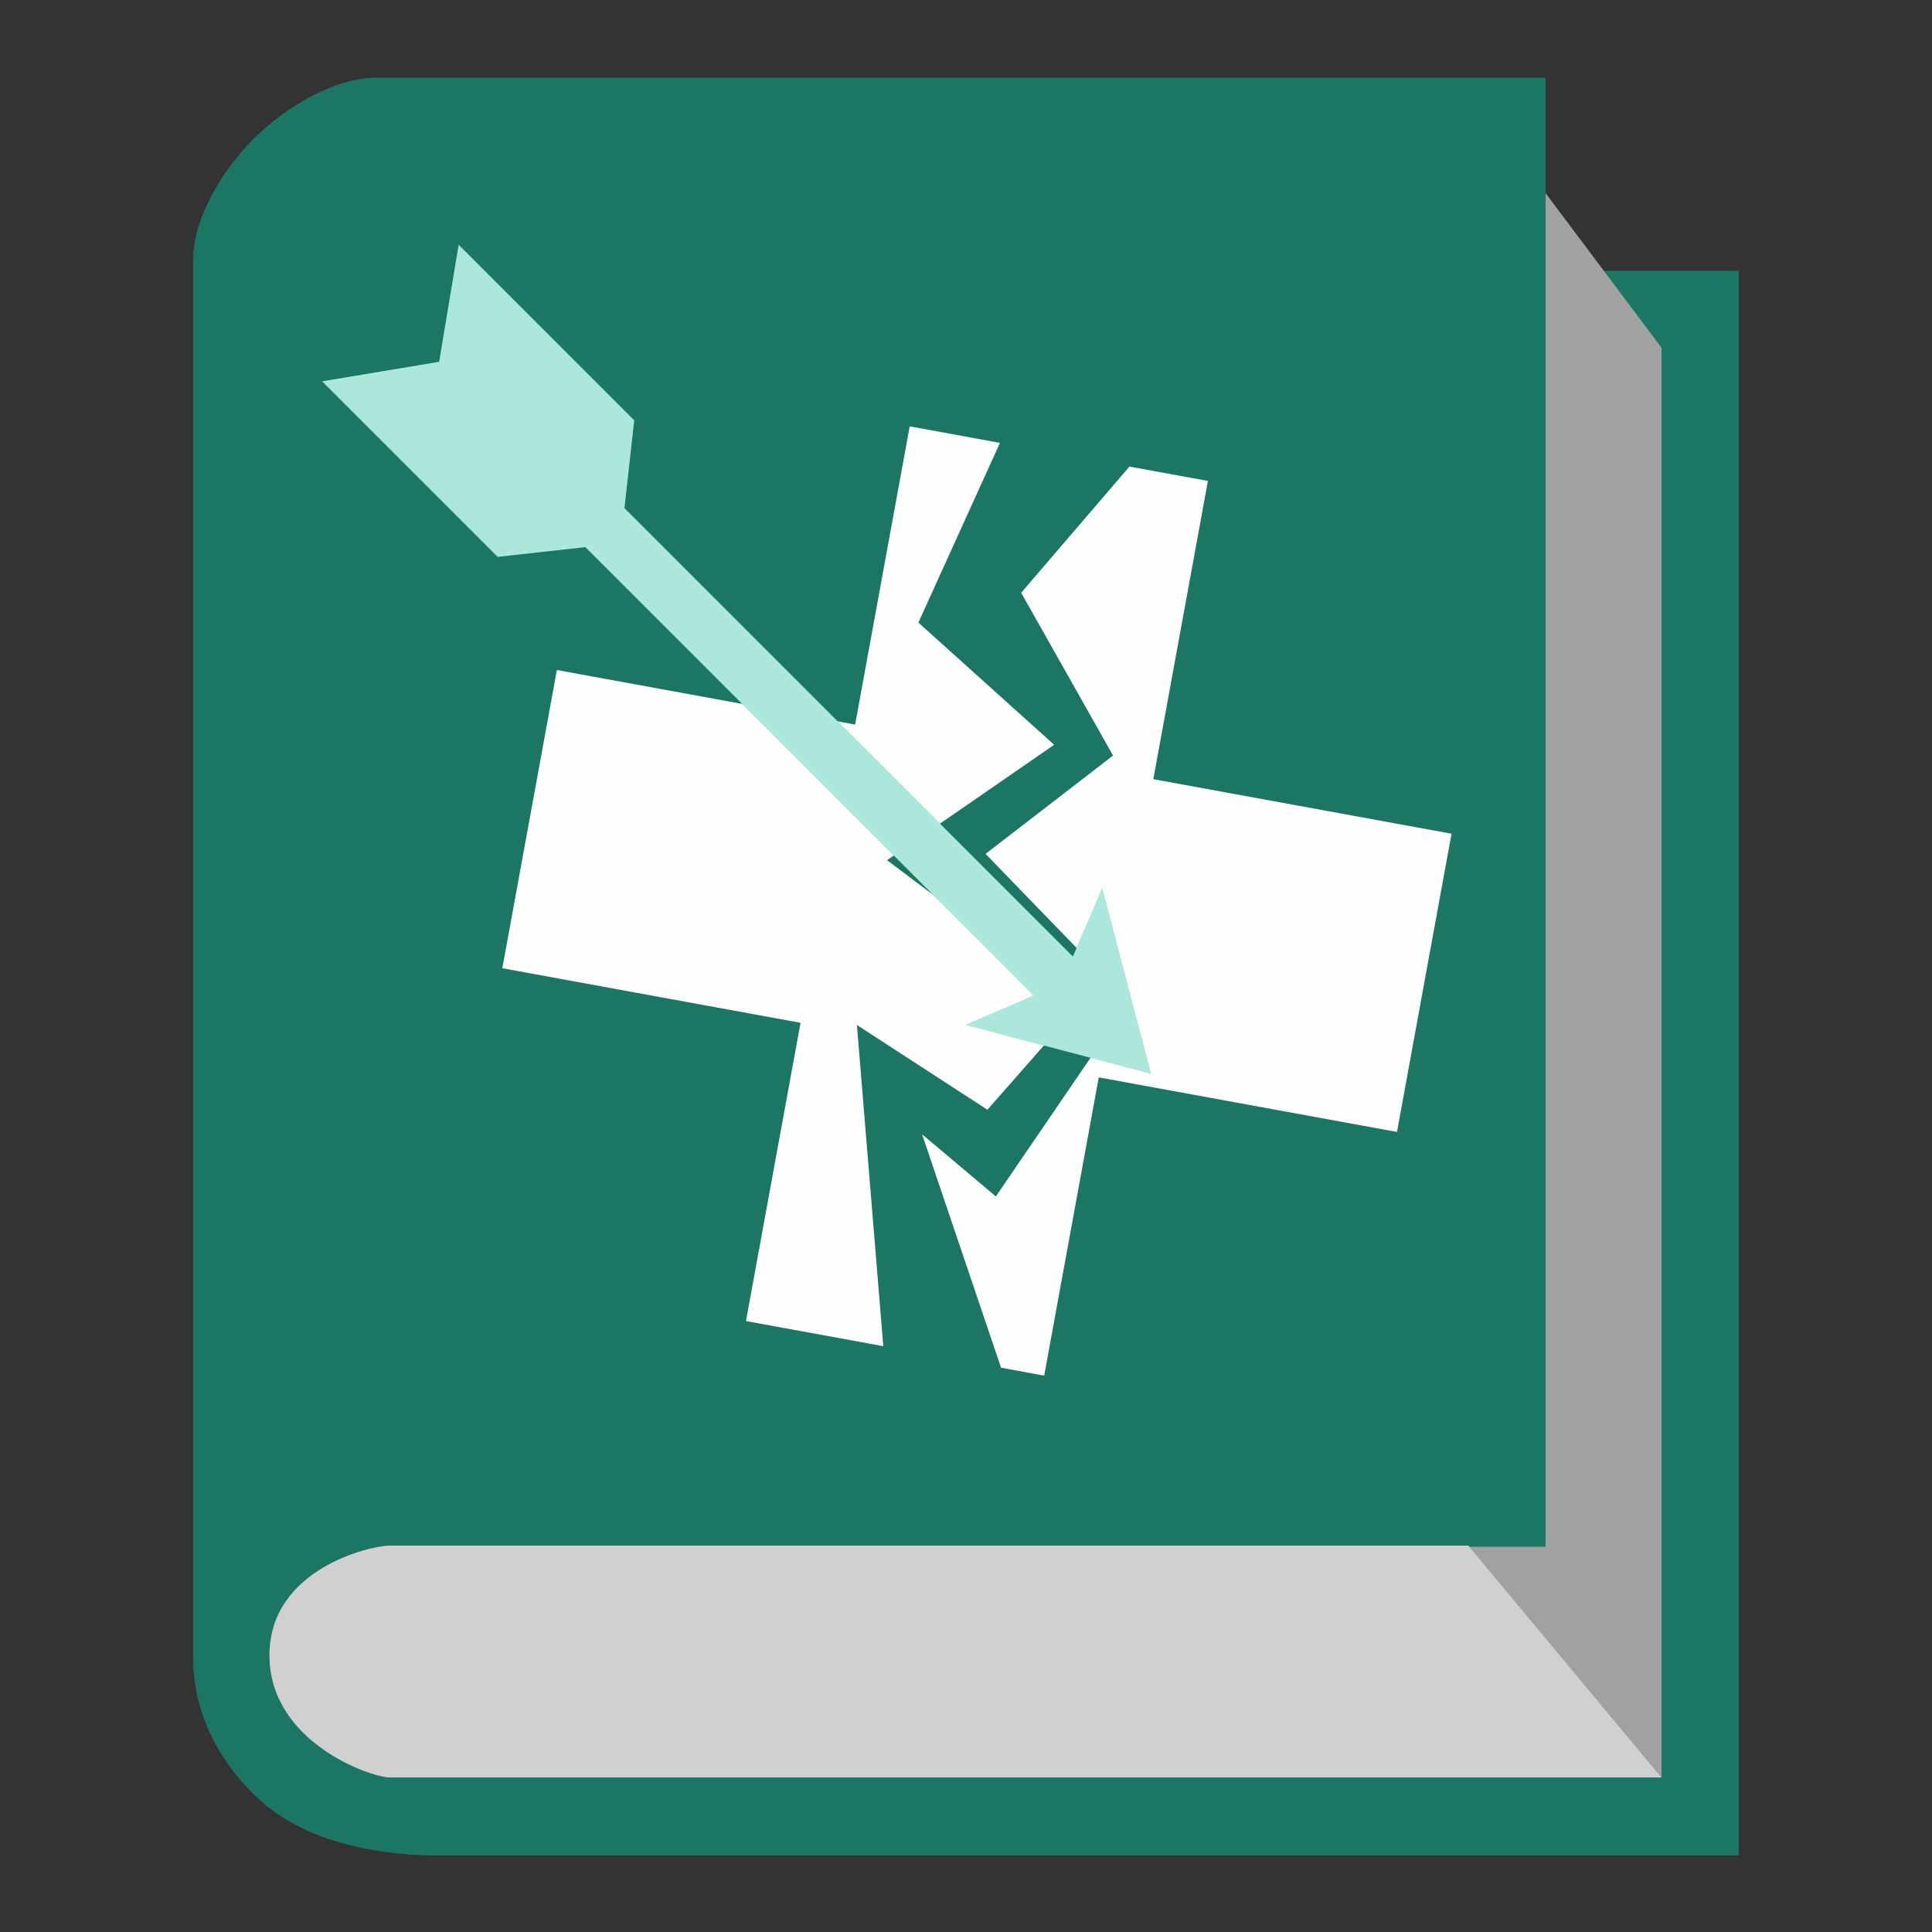 <svg fill="none" viewBox="0 0 50 50" id="pestilent_shot" xmlns="http://www.w3.org/2000/svg"><rect x="0" y="0" width="50" height="50" fill="#333333" stroke="none"/><path d="M9.737 2.014H40v3l1 2h4v41H11.316c-.527 0-3.158 0-4.737-1.568C5 44.877 5 43.309 5 42.786V6.718c0-1.045.737-2.3 1.579-3.136.842-.836 2.105-1.568 3.158-1.568Z" fill="#2FC4A7"/><path d="M9.737 2.014H40v3l1 2h4v41H11.316c-.527 0-3.158 0-4.737-1.568C5 44.877 5 43.309 5 42.786V6.718c0-1.045.737-2.3 1.579-3.136.842-.836 2.105-1.568 3.158-1.568Z" fill="#000" fill-opacity=".4"/><path d="m43 9-3-4v35.031h-2L43 46V9Z" fill="#898989"/><path d="m43 9-3-4v35.031h-2L43 46V9Z" fill="#fff" fill-opacity=".2"/><path d="M10.093 40H38l5 6H10.093c-.504 0-3.119-.918-3.119-3.16C6.974 40.6 9.59 40 10.093 40Z" fill="#898989"/><path d="M10.093 40H38l5 6H10.093c-.504 0-3.119-.918-3.119-3.16C6.974 40.6 9.59 40 10.093 40Z" fill="#fff" fill-opacity=".6"/><g clip-path="url(#aqka)"><path fill-rule="evenodd" clip-rule="evenodd" d="m23.543 11.034 7.718 1.413-1.413 7.718 7.718 1.412-1.412 7.718-7.718-1.412-1.412 7.718-1.117-.205-2.044-6.041 1.91 1.609 3.44-5.038-3.707-3.827 3.3-2.545-2.378-4.213 2.802-3.266-3.351-.613-2.111 4.651 3.514 3.162-4.325 2.987 4.982 3.746-2.385 2.712-3.377-2.193.683 8.312-3.554-.65 1.412-7.719L13 25.058l1.412-7.718 7.719 1.412 1.412-7.717Z" fill="#FEFEFE"/><path d="m24.992 26.524 4.794 1.262-1.262-4.795-.757 1.767L16.16 13.15l.253-2.271-4.542-4.542-.505 3.028-3.028.504 4.542 4.542 2.27-.252 11.608 11.607-1.766.757Z" fill="#2FC4A7"/><path d="m24.992 26.524 4.794 1.262-1.262-4.795-.757 1.767L16.16 13.15l.253-2.271-4.542-4.542-.505 3.028-3.028.504 4.542 4.542 2.27-.252 11.608 11.607-1.766.757Z" fill="#fff" fill-opacity=".6"/></g><defs><clipPath id="aqka"><path fill="#fff" transform="matrix(-1 0 0 1 38 6)" d="M0 0h30v30H0z"/></clipPath></defs></svg>